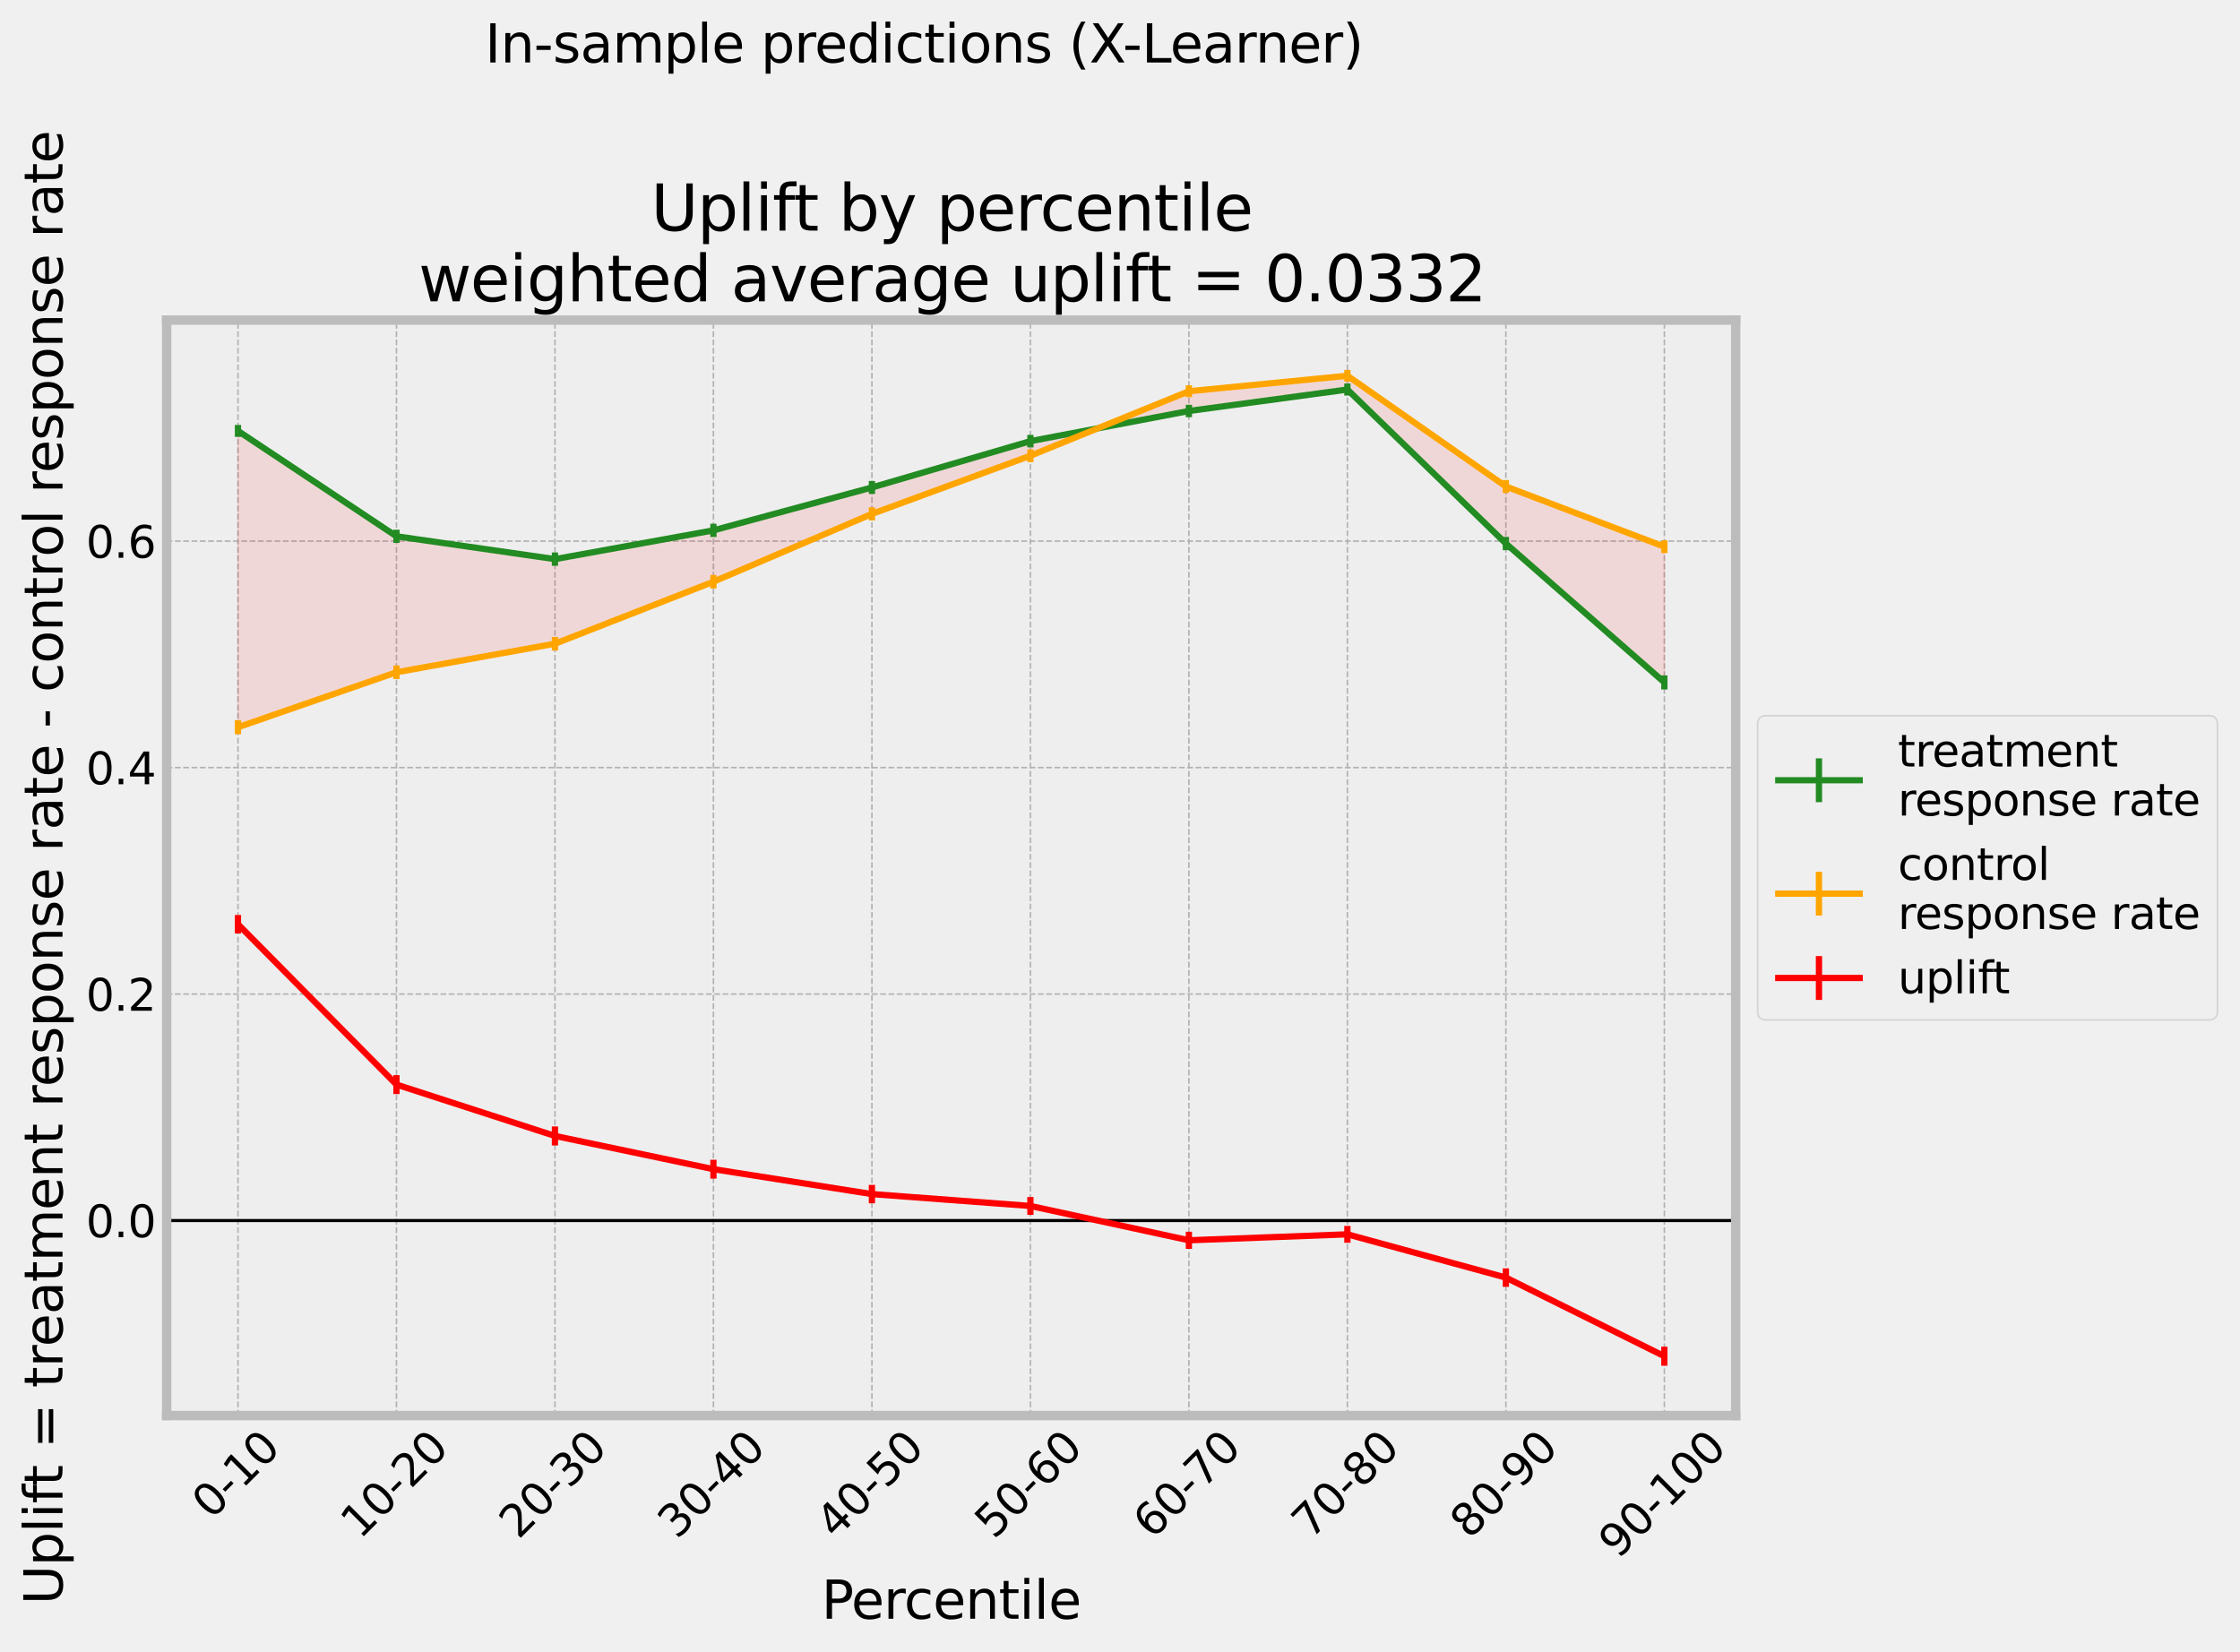 <?xml version="1.0" encoding="utf-8" standalone="no"?>
<!DOCTYPE svg PUBLIC "-//W3C//DTD SVG 1.1//EN"
  "http://www.w3.org/Graphics/SVG/1.1/DTD/svg11.dtd">
<svg xmlns:xlink="http://www.w3.org/1999/xlink" width="715.412pt" height="527.764pt" viewBox="0 0 715.412 527.764" xmlns="http://www.w3.org/2000/svg" version="1.1">
 <defs>
  <style type="text/css">*{stroke-linejoin: round; stroke-linecap: butt}</style>
 </defs>
 <g id="figure_1">
  <g id="patch_1">
   <path d="M 0 527.764 
L 715.412 527.764 
L 715.412 0 
L 0 0 
z
" style="fill: #f0f0f0"/>
  </g>
  <g id="axes_1">
   <g id="patch_2">
    <path d="M 53.224 452.16 
L 554.344 452.16 
L 554.344 102.24 
L 53.224 102.24 
z
" style="fill: #eeeeee"/>
   </g>
   <g id="matplotlib.axis_1">
    <g id="xtick_1">
     <g id="line2d_1">
      <path d="M 76.002 452.16 
L 76.002 102.24 
" clip-path="url(#pd7b19c8c4f)" style="fill: none; stroke-dasharray: 1.85,0.8; stroke-dashoffset: 0; stroke: #b2b2b2; stroke-width: 0.5"/>
     </g>
     <g id="line2d_2"/>
     <g id="text_1">
      <!-- 0-10 -->
      <g transform="translate(67.5 485.649)rotate(-45)scale(0.14 -0.14)">
       <defs>
        <path id="DejaVuSans-30" d="M 2034 4250 
Q 1547 4250 1301 3770 
Q 1056 3291 1056 2328 
Q 1056 1369 1301 889 
Q 1547 409 2034 409 
Q 2525 409 2770 889 
Q 3016 1369 3016 2328 
Q 3016 3291 2770 3770 
Q 2525 4250 2034 4250 
z
M 2034 4750 
Q 2819 4750 3233 4129 
Q 3647 3509 3647 2328 
Q 3647 1150 3233 529 
Q 2819 -91 2034 -91 
Q 1250 -91 836 529 
Q 422 1150 422 2328 
Q 422 3509 836 4129 
Q 1250 4750 2034 4750 
z
" transform="scale(0.016)"/>
        <path id="DejaVuSans-2d" d="M 313 2009 
L 1997 2009 
L 1997 1497 
L 313 1497 
L 313 2009 
z
" transform="scale(0.016)"/>
        <path id="DejaVuSans-31" d="M 794 531 
L 1825 531 
L 1825 4091 
L 703 3866 
L 703 4441 
L 1819 4666 
L 2450 4666 
L 2450 531 
L 3481 531 
L 3481 0 
L 794 0 
L 794 531 
z
" transform="scale(0.016)"/>
       </defs>
       <use xlink:href="#DejaVuSans-30"/>
       <use xlink:href="#DejaVuSans-2d" x="63.623"/>
       <use xlink:href="#DejaVuSans-31" x="99.707"/>
       <use xlink:href="#DejaVuSans-30" x="163.33"/>
      </g>
     </g>
    </g>
    <g id="xtick_2">
     <g id="line2d_3">
      <path d="M 126.62 452.16 
L 126.62 102.24 
" clip-path="url(#pd7b19c8c4f)" style="fill: none; stroke-dasharray: 1.85,0.8; stroke-dashoffset: 0; stroke: #b2b2b2; stroke-width: 0.5"/>
     </g>
     <g id="line2d_4"/>
     <g id="text_2">
      <!-- 10-20 -->
      <g transform="translate(114.969 491.948)rotate(-45)scale(0.14 -0.14)">
       <defs>
        <path id="DejaVuSans-32" d="M 1228 531 
L 3431 531 
L 3431 0 
L 469 0 
L 469 531 
Q 828 903 1448 1529 
Q 2069 2156 2228 2338 
Q 2531 2678 2651 2914 
Q 2772 3150 2772 3378 
Q 2772 3750 2511 3984 
Q 2250 4219 1831 4219 
Q 1534 4219 1204 4116 
Q 875 4013 500 3803 
L 500 4441 
Q 881 4594 1212 4672 
Q 1544 4750 1819 4750 
Q 2544 4750 2975 4387 
Q 3406 4025 3406 3419 
Q 3406 3131 3298 2873 
Q 3191 2616 2906 2266 
Q 2828 2175 2409 1742 
Q 1991 1309 1228 531 
z
" transform="scale(0.016)"/>
       </defs>
       <use xlink:href="#DejaVuSans-31"/>
       <use xlink:href="#DejaVuSans-30" x="63.623"/>
       <use xlink:href="#DejaVuSans-2d" x="127.246"/>
       <use xlink:href="#DejaVuSans-32" x="163.33"/>
       <use xlink:href="#DejaVuSans-30" x="226.953"/>
      </g>
     </g>
    </g>
    <g id="xtick_3">
     <g id="line2d_5">
      <path d="M 177.238 452.16 
L 177.238 102.24 
" clip-path="url(#pd7b19c8c4f)" style="fill: none; stroke-dasharray: 1.85,0.8; stroke-dashoffset: 0; stroke: #b2b2b2; stroke-width: 0.5"/>
     </g>
     <g id="line2d_6"/>
     <g id="text_3">
      <!-- 20-30 -->
      <g transform="translate(165.587 491.948)rotate(-45)scale(0.14 -0.14)">
       <defs>
        <path id="DejaVuSans-33" d="M 2597 2516 
Q 3050 2419 3304 2112 
Q 3559 1806 3559 1356 
Q 3559 666 3084 287 
Q 2609 -91 1734 -91 
Q 1441 -91 1130 -33 
Q 819 25 488 141 
L 488 750 
Q 750 597 1062 519 
Q 1375 441 1716 441 
Q 2309 441 2620 675 
Q 2931 909 2931 1356 
Q 2931 1769 2642 2001 
Q 2353 2234 1838 2234 
L 1294 2234 
L 1294 2753 
L 1863 2753 
Q 2328 2753 2575 2939 
Q 2822 3125 2822 3475 
Q 2822 3834 2567 4026 
Q 2313 4219 1838 4219 
Q 1578 4219 1281 4162 
Q 984 4106 628 3988 
L 628 4550 
Q 988 4650 1302 4700 
Q 1616 4750 1894 4750 
Q 2613 4750 3031 4423 
Q 3450 4097 3450 3541 
Q 3450 3153 3228 2886 
Q 3006 2619 2597 2516 
z
" transform="scale(0.016)"/>
       </defs>
       <use xlink:href="#DejaVuSans-32"/>
       <use xlink:href="#DejaVuSans-30" x="63.623"/>
       <use xlink:href="#DejaVuSans-2d" x="127.246"/>
       <use xlink:href="#DejaVuSans-33" x="163.33"/>
       <use xlink:href="#DejaVuSans-30" x="226.953"/>
      </g>
     </g>
    </g>
    <g id="xtick_4">
     <g id="line2d_7">
      <path d="M 227.856 452.16 
L 227.856 102.24 
" clip-path="url(#pd7b19c8c4f)" style="fill: none; stroke-dasharray: 1.85,0.8; stroke-dashoffset: 0; stroke: #b2b2b2; stroke-width: 0.5"/>
     </g>
     <g id="line2d_8"/>
     <g id="text_4">
      <!-- 30-40 -->
      <g transform="translate(216.205 491.948)rotate(-45)scale(0.14 -0.14)">
       <defs>
        <path id="DejaVuSans-34" d="M 2419 4116 
L 825 1625 
L 2419 1625 
L 2419 4116 
z
M 2253 4666 
L 3047 4666 
L 3047 1625 
L 3713 1625 
L 3713 1100 
L 3047 1100 
L 3047 0 
L 2419 0 
L 2419 1100 
L 313 1100 
L 313 1709 
L 2253 4666 
z
" transform="scale(0.016)"/>
       </defs>
       <use xlink:href="#DejaVuSans-33"/>
       <use xlink:href="#DejaVuSans-30" x="63.623"/>
       <use xlink:href="#DejaVuSans-2d" x="127.246"/>
       <use xlink:href="#DejaVuSans-34" x="163.33"/>
       <use xlink:href="#DejaVuSans-30" x="226.953"/>
      </g>
     </g>
    </g>
    <g id="xtick_5">
     <g id="line2d_9">
      <path d="M 278.475 452.16 
L 278.475 102.24 
" clip-path="url(#pd7b19c8c4f)" style="fill: none; stroke-dasharray: 1.85,0.8; stroke-dashoffset: 0; stroke: #b2b2b2; stroke-width: 0.5"/>
     </g>
     <g id="line2d_10"/>
     <g id="text_5">
      <!-- 40-50 -->
      <g transform="translate(266.823 491.948)rotate(-45)scale(0.14 -0.14)">
       <defs>
        <path id="DejaVuSans-35" d="M 691 4666 
L 3169 4666 
L 3169 4134 
L 1269 4134 
L 1269 2991 
Q 1406 3038 1543 3061 
Q 1681 3084 1819 3084 
Q 2600 3084 3056 2656 
Q 3513 2228 3513 1497 
Q 3513 744 3044 326 
Q 2575 -91 1722 -91 
Q 1428 -91 1123 -41 
Q 819 9 494 109 
L 494 744 
Q 775 591 1075 516 
Q 1375 441 1709 441 
Q 2250 441 2565 725 
Q 2881 1009 2881 1497 
Q 2881 1984 2565 2268 
Q 2250 2553 1709 2553 
Q 1456 2553 1204 2497 
Q 953 2441 691 2322 
L 691 4666 
z
" transform="scale(0.016)"/>
       </defs>
       <use xlink:href="#DejaVuSans-34"/>
       <use xlink:href="#DejaVuSans-30" x="63.623"/>
       <use xlink:href="#DejaVuSans-2d" x="127.246"/>
       <use xlink:href="#DejaVuSans-35" x="163.33"/>
       <use xlink:href="#DejaVuSans-30" x="226.953"/>
      </g>
     </g>
    </g>
    <g id="xtick_6">
     <g id="line2d_11">
      <path d="M 329.093 452.16 
L 329.093 102.24 
" clip-path="url(#pd7b19c8c4f)" style="fill: none; stroke-dasharray: 1.85,0.8; stroke-dashoffset: 0; stroke: #b2b2b2; stroke-width: 0.5"/>
     </g>
     <g id="line2d_12"/>
     <g id="text_6">
      <!-- 50-60 -->
      <g transform="translate(317.441 491.948)rotate(-45)scale(0.14 -0.14)">
       <defs>
        <path id="DejaVuSans-36" d="M 2113 2584 
Q 1688 2584 1439 2293 
Q 1191 2003 1191 1497 
Q 1191 994 1439 701 
Q 1688 409 2113 409 
Q 2538 409 2786 701 
Q 3034 994 3034 1497 
Q 3034 2003 2786 2293 
Q 2538 2584 2113 2584 
z
M 3366 4563 
L 3366 3988 
Q 3128 4100 2886 4159 
Q 2644 4219 2406 4219 
Q 1781 4219 1451 3797 
Q 1122 3375 1075 2522 
Q 1259 2794 1537 2939 
Q 1816 3084 2150 3084 
Q 2853 3084 3261 2657 
Q 3669 2231 3669 1497 
Q 3669 778 3244 343 
Q 2819 -91 2113 -91 
Q 1303 -91 875 529 
Q 447 1150 447 2328 
Q 447 3434 972 4092 
Q 1497 4750 2381 4750 
Q 2619 4750 2861 4703 
Q 3103 4656 3366 4563 
z
" transform="scale(0.016)"/>
       </defs>
       <use xlink:href="#DejaVuSans-35"/>
       <use xlink:href="#DejaVuSans-30" x="63.623"/>
       <use xlink:href="#DejaVuSans-2d" x="127.246"/>
       <use xlink:href="#DejaVuSans-36" x="163.33"/>
       <use xlink:href="#DejaVuSans-30" x="226.953"/>
      </g>
     </g>
    </g>
    <g id="xtick_7">
     <g id="line2d_13">
      <path d="M 379.711 452.16 
L 379.711 102.24 
" clip-path="url(#pd7b19c8c4f)" style="fill: none; stroke-dasharray: 1.85,0.8; stroke-dashoffset: 0; stroke: #b2b2b2; stroke-width: 0.5"/>
     </g>
     <g id="line2d_14"/>
     <g id="text_7">
      <!-- 60-70 -->
      <g transform="translate(368.06 491.948)rotate(-45)scale(0.14 -0.14)">
       <defs>
        <path id="DejaVuSans-37" d="M 525 4666 
L 3525 4666 
L 3525 4397 
L 1831 0 
L 1172 0 
L 2766 4134 
L 525 4134 
L 525 4666 
z
" transform="scale(0.016)"/>
       </defs>
       <use xlink:href="#DejaVuSans-36"/>
       <use xlink:href="#DejaVuSans-30" x="63.623"/>
       <use xlink:href="#DejaVuSans-2d" x="127.246"/>
       <use xlink:href="#DejaVuSans-37" x="163.33"/>
       <use xlink:href="#DejaVuSans-30" x="226.953"/>
      </g>
     </g>
    </g>
    <g id="xtick_8">
     <g id="line2d_15">
      <path d="M 430.329 452.16 
L 430.329 102.24 
" clip-path="url(#pd7b19c8c4f)" style="fill: none; stroke-dasharray: 1.85,0.8; stroke-dashoffset: 0; stroke: #b2b2b2; stroke-width: 0.5"/>
     </g>
     <g id="line2d_16"/>
     <g id="text_8">
      <!-- 70-80 -->
      <g transform="translate(418.678 491.948)rotate(-45)scale(0.14 -0.14)">
       <defs>
        <path id="DejaVuSans-38" d="M 2034 2216 
Q 1584 2216 1326 1975 
Q 1069 1734 1069 1313 
Q 1069 891 1326 650 
Q 1584 409 2034 409 
Q 2484 409 2743 651 
Q 3003 894 3003 1313 
Q 3003 1734 2745 1975 
Q 2488 2216 2034 2216 
z
M 1403 2484 
Q 997 2584 770 2862 
Q 544 3141 544 3541 
Q 544 4100 942 4425 
Q 1341 4750 2034 4750 
Q 2731 4750 3128 4425 
Q 3525 4100 3525 3541 
Q 3525 3141 3298 2862 
Q 3072 2584 2669 2484 
Q 3125 2378 3379 2068 
Q 3634 1759 3634 1313 
Q 3634 634 3220 271 
Q 2806 -91 2034 -91 
Q 1263 -91 848 271 
Q 434 634 434 1313 
Q 434 1759 690 2068 
Q 947 2378 1403 2484 
z
M 1172 3481 
Q 1172 3119 1398 2916 
Q 1625 2713 2034 2713 
Q 2441 2713 2670 2916 
Q 2900 3119 2900 3481 
Q 2900 3844 2670 4047 
Q 2441 4250 2034 4250 
Q 1625 4250 1398 4047 
Q 1172 3844 1172 3481 
z
" transform="scale(0.016)"/>
       </defs>
       <use xlink:href="#DejaVuSans-37"/>
       <use xlink:href="#DejaVuSans-30" x="63.623"/>
       <use xlink:href="#DejaVuSans-2d" x="127.246"/>
       <use xlink:href="#DejaVuSans-38" x="163.33"/>
       <use xlink:href="#DejaVuSans-30" x="226.953"/>
      </g>
     </g>
    </g>
    <g id="xtick_9">
     <g id="line2d_17">
      <path d="M 480.947 452.16 
L 480.947 102.24 
" clip-path="url(#pd7b19c8c4f)" style="fill: none; stroke-dasharray: 1.85,0.8; stroke-dashoffset: 0; stroke: #b2b2b2; stroke-width: 0.5"/>
     </g>
     <g id="line2d_18"/>
     <g id="text_9">
      <!-- 80-90 -->
      <g transform="translate(469.296 491.948)rotate(-45)scale(0.14 -0.14)">
       <defs>
        <path id="DejaVuSans-39" d="M 703 97 
L 703 672 
Q 941 559 1184 500 
Q 1428 441 1663 441 
Q 2288 441 2617 861 
Q 2947 1281 2994 2138 
Q 2813 1869 2534 1725 
Q 2256 1581 1919 1581 
Q 1219 1581 811 2004 
Q 403 2428 403 3163 
Q 403 3881 828 4315 
Q 1253 4750 1959 4750 
Q 2769 4750 3195 4129 
Q 3622 3509 3622 2328 
Q 3622 1225 3098 567 
Q 2575 -91 1691 -91 
Q 1453 -91 1209 -44 
Q 966 3 703 97 
z
M 1959 2075 
Q 2384 2075 2632 2365 
Q 2881 2656 2881 3163 
Q 2881 3666 2632 3958 
Q 2384 4250 1959 4250 
Q 1534 4250 1286 3958 
Q 1038 3666 1038 3163 
Q 1038 2656 1286 2365 
Q 1534 2075 1959 2075 
z
" transform="scale(0.016)"/>
       </defs>
       <use xlink:href="#DejaVuSans-38"/>
       <use xlink:href="#DejaVuSans-30" x="63.623"/>
       <use xlink:href="#DejaVuSans-2d" x="127.246"/>
       <use xlink:href="#DejaVuSans-39" x="163.33"/>
       <use xlink:href="#DejaVuSans-30" x="226.953"/>
      </g>
     </g>
    </g>
    <g id="xtick_10">
     <g id="line2d_19">
      <path d="M 531.565 452.16 
L 531.565 102.24 
" clip-path="url(#pd7b19c8c4f)" style="fill: none; stroke-dasharray: 1.85,0.8; stroke-dashoffset: 0; stroke: #b2b2b2; stroke-width: 0.5"/>
     </g>
     <g id="line2d_20"/>
     <g id="text_10">
      <!-- 90-100 -->
      <g transform="translate(516.765 498.246)rotate(-45)scale(0.14 -0.14)">
       <use xlink:href="#DejaVuSans-39"/>
       <use xlink:href="#DejaVuSans-30" x="63.623"/>
       <use xlink:href="#DejaVuSans-2d" x="127.246"/>
       <use xlink:href="#DejaVuSans-31" x="163.33"/>
       <use xlink:href="#DejaVuSans-30" x="226.953"/>
       <use xlink:href="#DejaVuSans-30" x="290.576"/>
      </g>
     </g>
    </g>
    <g id="text_11">
     <!-- Percentile -->
     <g transform="translate(262.351 517.071)scale(0.168 -0.168)">
      <defs>
       <path id="DejaVuSans-50" d="M 1259 4147 
L 1259 2394 
L 2053 2394 
Q 2494 2394 2734 2622 
Q 2975 2850 2975 3272 
Q 2975 3691 2734 3919 
Q 2494 4147 2053 4147 
L 1259 4147 
z
M 628 4666 
L 2053 4666 
Q 2838 4666 3239 4311 
Q 3641 3956 3641 3272 
Q 3641 2581 3239 2228 
Q 2838 1875 2053 1875 
L 1259 1875 
L 1259 0 
L 628 0 
L 628 4666 
z
" transform="scale(0.016)"/>
       <path id="DejaVuSans-65" d="M 3597 1894 
L 3597 1613 
L 953 1613 
Q 991 1019 1311 708 
Q 1631 397 2203 397 
Q 2534 397 2845 478 
Q 3156 559 3463 722 
L 3463 178 
Q 3153 47 2828 -22 
Q 2503 -91 2169 -91 
Q 1331 -91 842 396 
Q 353 884 353 1716 
Q 353 2575 817 3079 
Q 1281 3584 2069 3584 
Q 2775 3584 3186 3129 
Q 3597 2675 3597 1894 
z
M 3022 2063 
Q 3016 2534 2758 2815 
Q 2500 3097 2075 3097 
Q 1594 3097 1305 2825 
Q 1016 2553 972 2059 
L 3022 2063 
z
" transform="scale(0.016)"/>
       <path id="DejaVuSans-72" d="M 2631 2963 
Q 2534 3019 2420 3045 
Q 2306 3072 2169 3072 
Q 1681 3072 1420 2755 
Q 1159 2438 1159 1844 
L 1159 0 
L 581 0 
L 581 3500 
L 1159 3500 
L 1159 2956 
Q 1341 3275 1631 3429 
Q 1922 3584 2338 3584 
Q 2397 3584 2469 3576 
Q 2541 3569 2628 3553 
L 2631 2963 
z
" transform="scale(0.016)"/>
       <path id="DejaVuSans-63" d="M 3122 3366 
L 3122 2828 
Q 2878 2963 2633 3030 
Q 2388 3097 2138 3097 
Q 1578 3097 1268 2742 
Q 959 2388 959 1747 
Q 959 1106 1268 751 
Q 1578 397 2138 397 
Q 2388 397 2633 464 
Q 2878 531 3122 666 
L 3122 134 
Q 2881 22 2623 -34 
Q 2366 -91 2075 -91 
Q 1284 -91 818 406 
Q 353 903 353 1747 
Q 353 2603 823 3093 
Q 1294 3584 2113 3584 
Q 2378 3584 2631 3529 
Q 2884 3475 3122 3366 
z
" transform="scale(0.016)"/>
       <path id="DejaVuSans-6e" d="M 3513 2113 
L 3513 0 
L 2938 0 
L 2938 2094 
Q 2938 2591 2744 2837 
Q 2550 3084 2163 3084 
Q 1697 3084 1428 2787 
Q 1159 2491 1159 1978 
L 1159 0 
L 581 0 
L 581 3500 
L 1159 3500 
L 1159 2956 
Q 1366 3272 1645 3428 
Q 1925 3584 2291 3584 
Q 2894 3584 3203 3211 
Q 3513 2838 3513 2113 
z
" transform="scale(0.016)"/>
       <path id="DejaVuSans-74" d="M 1172 4494 
L 1172 3500 
L 2356 3500 
L 2356 3053 
L 1172 3053 
L 1172 1153 
Q 1172 725 1289 603 
Q 1406 481 1766 481 
L 2356 481 
L 2356 0 
L 1766 0 
Q 1100 0 847 248 
Q 594 497 594 1153 
L 594 3053 
L 172 3053 
L 172 3500 
L 594 3500 
L 594 4494 
L 1172 4494 
z
" transform="scale(0.016)"/>
       <path id="DejaVuSans-69" d="M 603 3500 
L 1178 3500 
L 1178 0 
L 603 0 
L 603 3500 
z
M 603 4863 
L 1178 4863 
L 1178 4134 
L 603 4134 
L 603 4863 
z
" transform="scale(0.016)"/>
       <path id="DejaVuSans-6c" d="M 603 4863 
L 1178 4863 
L 1178 0 
L 603 0 
L 603 4863 
z
" transform="scale(0.016)"/>
      </defs>
      <use xlink:href="#DejaVuSans-50"/>
      <use xlink:href="#DejaVuSans-65" x="56.678"/>
      <use xlink:href="#DejaVuSans-72" x="118.201"/>
      <use xlink:href="#DejaVuSans-63" x="157.064"/>
      <use xlink:href="#DejaVuSans-65" x="212.045"/>
      <use xlink:href="#DejaVuSans-6e" x="273.568"/>
      <use xlink:href="#DejaVuSans-74" x="336.947"/>
      <use xlink:href="#DejaVuSans-69" x="376.156"/>
      <use xlink:href="#DejaVuSans-6c" x="403.939"/>
      <use xlink:href="#DejaVuSans-65" x="431.723"/>
     </g>
    </g>
   </g>
   <g id="matplotlib.axis_2">
    <g id="ytick_1">
     <g id="line2d_21">
      <path d="M 53.224 389.867 
L 554.344 389.867 
" clip-path="url(#pd7b19c8c4f)" style="fill: none; stroke-dasharray: 1.85,0.8; stroke-dashoffset: 0; stroke: #b2b2b2; stroke-width: 0.5"/>
     </g>
     <g id="line2d_22"/>
     <g id="text_12">
      <!-- 0.0 -->
      <g transform="translate(27.459 395.186)scale(0.14 -0.14)">
       <defs>
        <path id="DejaVuSans-2e" d="M 684 794 
L 1344 794 
L 1344 0 
L 684 0 
L 684 794 
z
" transform="scale(0.016)"/>
       </defs>
       <use xlink:href="#DejaVuSans-30"/>
       <use xlink:href="#DejaVuSans-2e" x="63.623"/>
       <use xlink:href="#DejaVuSans-30" x="95.41"/>
      </g>
     </g>
    </g>
    <g id="ytick_2">
     <g id="line2d_23">
      <path d="M 53.224 317.528 
L 554.344 317.528 
" clip-path="url(#pd7b19c8c4f)" style="fill: none; stroke-dasharray: 1.85,0.8; stroke-dashoffset: 0; stroke: #b2b2b2; stroke-width: 0.5"/>
     </g>
     <g id="line2d_24"/>
     <g id="text_13">
      <!-- 0.2 -->
      <g transform="translate(27.459 322.847)scale(0.14 -0.14)">
       <use xlink:href="#DejaVuSans-30"/>
       <use xlink:href="#DejaVuSans-2e" x="63.623"/>
       <use xlink:href="#DejaVuSans-32" x="95.41"/>
      </g>
     </g>
    </g>
    <g id="ytick_3">
     <g id="line2d_25">
      <path d="M 53.224 245.189 
L 554.344 245.189 
" clip-path="url(#pd7b19c8c4f)" style="fill: none; stroke-dasharray: 1.85,0.8; stroke-dashoffset: 0; stroke: #b2b2b2; stroke-width: 0.5"/>
     </g>
     <g id="line2d_26"/>
     <g id="text_14">
      <!-- 0.4 -->
      <g transform="translate(27.459 250.508)scale(0.14 -0.14)">
       <use xlink:href="#DejaVuSans-30"/>
       <use xlink:href="#DejaVuSans-2e" x="63.623"/>
       <use xlink:href="#DejaVuSans-34" x="95.41"/>
      </g>
     </g>
    </g>
    <g id="ytick_4">
     <g id="line2d_27">
      <path d="M 53.224 172.85 
L 554.344 172.85 
" clip-path="url(#pd7b19c8c4f)" style="fill: none; stroke-dasharray: 1.85,0.8; stroke-dashoffset: 0; stroke: #b2b2b2; stroke-width: 0.5"/>
     </g>
     <g id="line2d_28"/>
     <g id="text_15">
      <!-- 0.6 -->
      <g transform="translate(27.459 178.169)scale(0.14 -0.14)">
       <use xlink:href="#DejaVuSans-30"/>
       <use xlink:href="#DejaVuSans-2e" x="63.623"/>
       <use xlink:href="#DejaVuSans-36" x="95.41"/>
      </g>
     </g>
    </g>
    <g id="text_16">
     <!-- Uplift = treatment response rate - control response rate -->
     <g transform="translate(19.965 512.547)rotate(-90)scale(0.168 -0.168)">
      <defs>
       <path id="DejaVuSans-55" d="M 556 4666 
L 1191 4666 
L 1191 1831 
Q 1191 1081 1462 751 
Q 1734 422 2344 422 
Q 2950 422 3222 751 
Q 3494 1081 3494 1831 
L 3494 4666 
L 4128 4666 
L 4128 1753 
Q 4128 841 3676 375 
Q 3225 -91 2344 -91 
Q 1459 -91 1007 375 
Q 556 841 556 1753 
L 556 4666 
z
" transform="scale(0.016)"/>
       <path id="DejaVuSans-70" d="M 1159 525 
L 1159 -1331 
L 581 -1331 
L 581 3500 
L 1159 3500 
L 1159 2969 
Q 1341 3281 1617 3432 
Q 1894 3584 2278 3584 
Q 2916 3584 3314 3078 
Q 3713 2572 3713 1747 
Q 3713 922 3314 415 
Q 2916 -91 2278 -91 
Q 1894 -91 1617 61 
Q 1341 213 1159 525 
z
M 3116 1747 
Q 3116 2381 2855 2742 
Q 2594 3103 2138 3103 
Q 1681 3103 1420 2742 
Q 1159 2381 1159 1747 
Q 1159 1113 1420 752 
Q 1681 391 2138 391 
Q 2594 391 2855 752 
Q 3116 1113 3116 1747 
z
" transform="scale(0.016)"/>
       <path id="DejaVuSans-66" d="M 2375 4863 
L 2375 4384 
L 1825 4384 
Q 1516 4384 1395 4259 
Q 1275 4134 1275 3809 
L 1275 3500 
L 2222 3500 
L 2222 3053 
L 1275 3053 
L 1275 0 
L 697 0 
L 697 3053 
L 147 3053 
L 147 3500 
L 697 3500 
L 697 3744 
Q 697 4328 969 4595 
Q 1241 4863 1831 4863 
L 2375 4863 
z
" transform="scale(0.016)"/>
       <path id="DejaVuSans-20" transform="scale(0.016)"/>
       <path id="DejaVuSans-3d" d="M 678 2906 
L 4684 2906 
L 4684 2381 
L 678 2381 
L 678 2906 
z
M 678 1631 
L 4684 1631 
L 4684 1100 
L 678 1100 
L 678 1631 
z
" transform="scale(0.016)"/>
       <path id="DejaVuSans-61" d="M 2194 1759 
Q 1497 1759 1228 1600 
Q 959 1441 959 1056 
Q 959 750 1161 570 
Q 1363 391 1709 391 
Q 2188 391 2477 730 
Q 2766 1069 2766 1631 
L 2766 1759 
L 2194 1759 
z
M 3341 1997 
L 3341 0 
L 2766 0 
L 2766 531 
Q 2569 213 2275 61 
Q 1981 -91 1556 -91 
Q 1019 -91 701 211 
Q 384 513 384 1019 
Q 384 1609 779 1909 
Q 1175 2209 1959 2209 
L 2766 2209 
L 2766 2266 
Q 2766 2663 2505 2880 
Q 2244 3097 1772 3097 
Q 1472 3097 1187 3025 
Q 903 2953 641 2809 
L 641 3341 
Q 956 3463 1253 3523 
Q 1550 3584 1831 3584 
Q 2591 3584 2966 3190 
Q 3341 2797 3341 1997 
z
" transform="scale(0.016)"/>
       <path id="DejaVuSans-6d" d="M 3328 2828 
Q 3544 3216 3844 3400 
Q 4144 3584 4550 3584 
Q 5097 3584 5394 3201 
Q 5691 2819 5691 2113 
L 5691 0 
L 5113 0 
L 5113 2094 
Q 5113 2597 4934 2840 
Q 4756 3084 4391 3084 
Q 3944 3084 3684 2787 
Q 3425 2491 3425 1978 
L 3425 0 
L 2847 0 
L 2847 2094 
Q 2847 2600 2669 2842 
Q 2491 3084 2119 3084 
Q 1678 3084 1418 2786 
Q 1159 2488 1159 1978 
L 1159 0 
L 581 0 
L 581 3500 
L 1159 3500 
L 1159 2956 
Q 1356 3278 1631 3431 
Q 1906 3584 2284 3584 
Q 2666 3584 2933 3390 
Q 3200 3197 3328 2828 
z
" transform="scale(0.016)"/>
       <path id="DejaVuSans-73" d="M 2834 3397 
L 2834 2853 
Q 2591 2978 2328 3040 
Q 2066 3103 1784 3103 
Q 1356 3103 1142 2972 
Q 928 2841 928 2578 
Q 928 2378 1081 2264 
Q 1234 2150 1697 2047 
L 1894 2003 
Q 2506 1872 2764 1633 
Q 3022 1394 3022 966 
Q 3022 478 2636 193 
Q 2250 -91 1575 -91 
Q 1294 -91 989 -36 
Q 684 19 347 128 
L 347 722 
Q 666 556 975 473 
Q 1284 391 1588 391 
Q 1994 391 2212 530 
Q 2431 669 2431 922 
Q 2431 1156 2273 1281 
Q 2116 1406 1581 1522 
L 1381 1569 
Q 847 1681 609 1914 
Q 372 2147 372 2553 
Q 372 3047 722 3315 
Q 1072 3584 1716 3584 
Q 2034 3584 2315 3537 
Q 2597 3491 2834 3397 
z
" transform="scale(0.016)"/>
       <path id="DejaVuSans-6f" d="M 1959 3097 
Q 1497 3097 1228 2736 
Q 959 2375 959 1747 
Q 959 1119 1226 758 
Q 1494 397 1959 397 
Q 2419 397 2687 759 
Q 2956 1122 2956 1747 
Q 2956 2369 2687 2733 
Q 2419 3097 1959 3097 
z
M 1959 3584 
Q 2709 3584 3137 3096 
Q 3566 2609 3566 1747 
Q 3566 888 3137 398 
Q 2709 -91 1959 -91 
Q 1206 -91 779 398 
Q 353 888 353 1747 
Q 353 2609 779 3096 
Q 1206 3584 1959 3584 
z
" transform="scale(0.016)"/>
      </defs>
      <use xlink:href="#DejaVuSans-55"/>
      <use xlink:href="#DejaVuSans-70" x="73.193"/>
      <use xlink:href="#DejaVuSans-6c" x="136.67"/>
      <use xlink:href="#DejaVuSans-69" x="164.453"/>
      <use xlink:href="#DejaVuSans-66" x="192.236"/>
      <use xlink:href="#DejaVuSans-74" x="225.691"/>
      <use xlink:href="#DejaVuSans-20" x="264.9"/>
      <use xlink:href="#DejaVuSans-3d" x="296.688"/>
      <use xlink:href="#DejaVuSans-20" x="380.477"/>
      <use xlink:href="#DejaVuSans-74" x="412.264"/>
      <use xlink:href="#DejaVuSans-72" x="451.473"/>
      <use xlink:href="#DejaVuSans-65" x="490.336"/>
      <use xlink:href="#DejaVuSans-61" x="551.859"/>
      <use xlink:href="#DejaVuSans-74" x="613.139"/>
      <use xlink:href="#DejaVuSans-6d" x="652.348"/>
      <use xlink:href="#DejaVuSans-65" x="749.76"/>
      <use xlink:href="#DejaVuSans-6e" x="811.283"/>
      <use xlink:href="#DejaVuSans-74" x="874.662"/>
      <use xlink:href="#DejaVuSans-20" x="913.871"/>
      <use xlink:href="#DejaVuSans-72" x="945.658"/>
      <use xlink:href="#DejaVuSans-65" x="984.521"/>
      <use xlink:href="#DejaVuSans-73" x="1046.045"/>
      <use xlink:href="#DejaVuSans-70" x="1098.145"/>
      <use xlink:href="#DejaVuSans-6f" x="1161.621"/>
      <use xlink:href="#DejaVuSans-6e" x="1222.803"/>
      <use xlink:href="#DejaVuSans-73" x="1286.182"/>
      <use xlink:href="#DejaVuSans-65" x="1338.281"/>
      <use xlink:href="#DejaVuSans-20" x="1399.805"/>
      <use xlink:href="#DejaVuSans-72" x="1431.592"/>
      <use xlink:href="#DejaVuSans-61" x="1472.705"/>
      <use xlink:href="#DejaVuSans-74" x="1533.984"/>
      <use xlink:href="#DejaVuSans-65" x="1573.193"/>
      <use xlink:href="#DejaVuSans-20" x="1634.717"/>
      <use xlink:href="#DejaVuSans-2d" x="1666.504"/>
      <use xlink:href="#DejaVuSans-20" x="1702.588"/>
      <use xlink:href="#DejaVuSans-63" x="1734.375"/>
      <use xlink:href="#DejaVuSans-6f" x="1789.355"/>
      <use xlink:href="#DejaVuSans-6e" x="1850.537"/>
      <use xlink:href="#DejaVuSans-74" x="1913.916"/>
      <use xlink:href="#DejaVuSans-72" x="1953.125"/>
      <use xlink:href="#DejaVuSans-6f" x="1991.988"/>
      <use xlink:href="#DejaVuSans-6c" x="2053.17"/>
      <use xlink:href="#DejaVuSans-20" x="2080.953"/>
      <use xlink:href="#DejaVuSans-72" x="2112.74"/>
      <use xlink:href="#DejaVuSans-65" x="2151.604"/>
      <use xlink:href="#DejaVuSans-73" x="2213.127"/>
      <use xlink:href="#DejaVuSans-70" x="2265.227"/>
      <use xlink:href="#DejaVuSans-6f" x="2328.703"/>
      <use xlink:href="#DejaVuSans-6e" x="2389.885"/>
      <use xlink:href="#DejaVuSans-73" x="2453.264"/>
      <use xlink:href="#DejaVuSans-65" x="2505.363"/>
      <use xlink:href="#DejaVuSans-20" x="2566.887"/>
      <use xlink:href="#DejaVuSans-72" x="2598.674"/>
      <use xlink:href="#DejaVuSans-61" x="2639.787"/>
      <use xlink:href="#DejaVuSans-74" x="2701.066"/>
      <use xlink:href="#DejaVuSans-65" x="2740.275"/>
     </g>
    </g>
   </g>
   <g id="PolyCollection_1">
    <defs>
     <path id="m77f753f75a" d="M 76.002 -295.471 
L 76.002 -390.12 
L 126.62 -356.456 
L 177.238 -349.169 
L 227.856 -358.356 
L 278.475 -372.06 
L 329.093 -386.854 
L 379.711 -396.487 
L 430.329 -403.336 
L 480.947 -354.146 
L 531.565 -309.788 
L 531.565 -353.132 
L 531.565 -353.132 
L 480.947 -372.368 
L 430.329 -407.742 
L 379.711 -402.794 
L 329.093 -382.199 
L 278.475 -363.613 
L 227.856 -341.949 
L 177.238 -322.145 
L 126.62 -313.028 
L 76.002 -295.471 
z
" style="stroke: #ff0000; stroke-opacity: 0.1; stroke-width: 0.5"/>
    </defs>
    <g clip-path="url(#pd7b19c8c4f)">
     <use xlink:href="#m77f753f75a" x="0" y="527.764" style="fill: #ff0000; fill-opacity: 0.1; stroke: #ff0000; stroke-opacity: 0.1; stroke-width: 0.5"/>
    </g>
   </g>
   <g id="LineCollection_1">
    <path d="M 76.002 139.548 
L 76.002 135.741 
" clip-path="url(#pd7b19c8c4f)" style="fill: none; stroke: #228b22; stroke-width: 2"/>
    <path d="M 126.62 173.424 
L 126.62 169.193 
" clip-path="url(#pd7b19c8c4f)" style="fill: none; stroke: #228b22; stroke-width: 2"/>
    <path d="M 177.238 180.721 
L 177.238 176.471 
" clip-path="url(#pd7b19c8c4f)" style="fill: none; stroke: #228b22; stroke-width: 2"/>
    <path d="M 227.856 171.518 
L 227.856 167.299 
" clip-path="url(#pd7b19c8c4f)" style="fill: none; stroke: #228b22; stroke-width: 2"/>
    <path d="M 278.475 157.773 
L 278.475 153.635 
" clip-path="url(#pd7b19c8c4f)" style="fill: none; stroke: #228b22; stroke-width: 2"/>
    <path d="M 329.093 142.914 
L 329.093 138.908 
" clip-path="url(#pd7b19c8c4f)" style="fill: none; stroke: #228b22; stroke-width: 2"/>
    <path d="M 379.711 133.259 
L 379.711 129.296 
" clip-path="url(#pd7b19c8c4f)" style="fill: none; stroke: #228b22; stroke-width: 2"/>
    <path d="M 430.329 126.351 
L 430.329 122.506 
" clip-path="url(#pd7b19c8c4f)" style="fill: none; stroke: #228b22; stroke-width: 2"/>
    <path d="M 480.947 175.744 
L 480.947 171.494 
" clip-path="url(#pd7b19c8c4f)" style="fill: none; stroke: #228b22; stroke-width: 2"/>
    <path d="M 531.565 220.227 
L 531.565 215.726 
" clip-path="url(#pd7b19c8c4f)" style="fill: none; stroke: #228b22; stroke-width: 2"/>
   </g>
   <g id="LineCollection_2">
    <path d="M 76.002 234.547 
L 76.002 230.039 
" clip-path="url(#pd7b19c8c4f)" style="fill: none; stroke: #ffa500; stroke-width: 2"/>
    <path d="M 126.62 216.903 
L 126.62 212.569 
" clip-path="url(#pd7b19c8c4f)" style="fill: none; stroke: #ffa500; stroke-width: 2"/>
    <path d="M 177.238 207.794 
L 177.238 203.445 
" clip-path="url(#pd7b19c8c4f)" style="fill: none; stroke: #ffa500; stroke-width: 2"/>
    <path d="M 227.856 187.966 
L 227.856 183.664 
" clip-path="url(#pd7b19c8c4f)" style="fill: none; stroke: #ffa500; stroke-width: 2"/>
    <path d="M 278.475 166.249 
L 278.475 162.054 
" clip-path="url(#pd7b19c8c4f)" style="fill: none; stroke: #ffa500; stroke-width: 2"/>
    <path d="M 329.093 147.596 
L 329.093 143.535 
" clip-path="url(#pd7b19c8c4f)" style="fill: none; stroke: #ffa500; stroke-width: 2"/>
    <path d="M 379.711 126.863 
L 379.711 123.079 
" clip-path="url(#pd7b19c8c4f)" style="fill: none; stroke: #ffa500; stroke-width: 2"/>
    <path d="M 430.329 121.899 
L 430.329 118.145 
" clip-path="url(#pd7b19c8c4f)" style="fill: none; stroke: #ffa500; stroke-width: 2"/>
    <path d="M 480.947 157.463 
L 480.947 153.331 
" clip-path="url(#pd7b19c8c4f)" style="fill: none; stroke: #ffa500; stroke-width: 2"/>
    <path d="M 531.565 176.681 
L 531.565 172.583 
" clip-path="url(#pd7b19c8c4f)" style="fill: none; stroke: #ffa500; stroke-width: 2"/>
   </g>
   <g id="LineCollection_3">
    <path d="M 76.002 298.168 
L 76.002 292.268 
" clip-path="url(#pd7b19c8c4f)" style="fill: none; stroke: #ff0000; stroke-width: 2"/>
    <path d="M 126.62 349.467 
L 126.62 343.411 
" clip-path="url(#pd7b19c8c4f)" style="fill: none; stroke: #ff0000; stroke-width: 2"/>
    <path d="M 177.238 365.884 
L 177.238 359.803 
" clip-path="url(#pd7b19c8c4f)" style="fill: none; stroke: #ff0000; stroke-width: 2"/>
    <path d="M 227.856 376.472 
L 227.856 370.447 
" clip-path="url(#pd7b19c8c4f)" style="fill: none; stroke: #ff0000; stroke-width: 2"/>
    <path d="M 278.475 384.366 
L 278.475 378.473 
" clip-path="url(#pd7b19c8c4f)" style="fill: none; stroke: #ff0000; stroke-width: 2"/>
    <path d="M 329.093 388.064 
L 329.093 382.36 
" clip-path="url(#pd7b19c8c4f)" style="fill: none; stroke: #ff0000; stroke-width: 2"/>
    <path d="M 379.711 398.914 
L 379.711 393.434 
" clip-path="url(#pd7b19c8c4f)" style="fill: none; stroke: #ff0000; stroke-width: 2"/>
    <path d="M 430.329 396.96 
L 430.329 391.587 
" clip-path="url(#pd7b19c8c4f)" style="fill: none; stroke: #ff0000; stroke-width: 2"/>
    <path d="M 480.947 411.053 
L 480.947 405.125 
" clip-path="url(#pd7b19c8c4f)" style="fill: none; stroke: #ff0000; stroke-width: 2"/>
    <path d="M 531.565 436.255 
L 531.565 430.168 
" clip-path="url(#pd7b19c8c4f)" style="fill: none; stroke: #ff0000; stroke-width: 2"/>
   </g>
   <g id="line2d_29">
    <path d="M 53.224 389.867 
L 554.344 389.867 
" clip-path="url(#pd7b19c8c4f)" style="fill: none; stroke: #000000"/>
   </g>
   <g id="line2d_30">
    <path d="M 76.002 137.644 
L 126.62 171.309 
L 177.238 178.596 
L 227.856 169.408 
L 278.475 155.704 
L 329.093 140.911 
L 379.711 131.278 
L 430.329 124.429 
L 480.947 173.619 
L 531.565 217.976 
" clip-path="url(#pd7b19c8c4f)" style="fill: none; stroke: #228b22; stroke-width: 2"/>
   </g>
   <g id="line2d_31">
    <path d="M 76.002 232.293 
L 126.62 214.736 
L 177.238 205.619 
L 227.856 185.815 
L 278.475 164.151 
L 329.093 145.566 
L 379.711 124.971 
L 430.329 120.022 
L 480.947 155.397 
L 531.565 174.632 
" clip-path="url(#pd7b19c8c4f)" style="fill: none; stroke: #ffa500; stroke-width: 2"/>
   </g>
   <g id="line2d_32">
    <path d="M 76.002 295.218 
L 126.62 346.439 
L 177.238 362.843 
L 227.856 373.46 
L 278.475 381.42 
L 329.093 385.212 
L 379.711 396.174 
L 430.329 394.273 
L 480.947 408.089 
L 531.565 433.211 
" clip-path="url(#pd7b19c8c4f)" style="fill: none; stroke: #ff0000; stroke-width: 2"/>
   </g>
   <g id="patch_3">
    <path d="M 53.224 452.16 
L 53.224 102.24 
" style="fill: none; stroke: #bcbcbc; stroke-width: 3; stroke-linejoin: miter; stroke-linecap: square"/>
   </g>
   <g id="patch_4">
    <path d="M 554.344 452.16 
L 554.344 102.24 
" style="fill: none; stroke: #bcbcbc; stroke-width: 3; stroke-linejoin: miter; stroke-linecap: square"/>
   </g>
   <g id="patch_5">
    <path d="M 53.224 452.16 
L 554.344 452.16 
" style="fill: none; stroke: #bcbcbc; stroke-width: 3; stroke-linejoin: miter; stroke-linecap: square"/>
   </g>
   <g id="patch_6">
    <path d="M 53.224 102.24 
L 554.344 102.24 
" style="fill: none; stroke: #bcbcbc; stroke-width: 3; stroke-linejoin: miter; stroke-linecap: square"/>
   </g>
   <g id="text_17">
    <!-- Uplift by percentile -->
    <g transform="translate(207.904 73.665)scale(0.202 -0.202)">
     <defs>
      <path id="DejaVuSans-62" d="M 3116 1747 
Q 3116 2381 2855 2742 
Q 2594 3103 2138 3103 
Q 1681 3103 1420 2742 
Q 1159 2381 1159 1747 
Q 1159 1113 1420 752 
Q 1681 391 2138 391 
Q 2594 391 2855 752 
Q 3116 1113 3116 1747 
z
M 1159 2969 
Q 1341 3281 1617 3432 
Q 1894 3584 2278 3584 
Q 2916 3584 3314 3078 
Q 3713 2572 3713 1747 
Q 3713 922 3314 415 
Q 2916 -91 2278 -91 
Q 1894 -91 1617 61 
Q 1341 213 1159 525 
L 1159 0 
L 581 0 
L 581 4863 
L 1159 4863 
L 1159 2969 
z
" transform="scale(0.016)"/>
      <path id="DejaVuSans-79" d="M 2059 -325 
Q 1816 -950 1584 -1140 
Q 1353 -1331 966 -1331 
L 506 -1331 
L 506 -850 
L 844 -850 
Q 1081 -850 1212 -737 
Q 1344 -625 1503 -206 
L 1606 56 
L 191 3500 
L 800 3500 
L 1894 763 
L 2988 3500 
L 3597 3500 
L 2059 -325 
z
" transform="scale(0.016)"/>
     </defs>
     <use xlink:href="#DejaVuSans-55"/>
     <use xlink:href="#DejaVuSans-70" x="73.193"/>
     <use xlink:href="#DejaVuSans-6c" x="136.67"/>
     <use xlink:href="#DejaVuSans-69" x="164.453"/>
     <use xlink:href="#DejaVuSans-66" x="192.236"/>
     <use xlink:href="#DejaVuSans-74" x="225.691"/>
     <use xlink:href="#DejaVuSans-20" x="264.9"/>
     <use xlink:href="#DejaVuSans-62" x="296.688"/>
     <use xlink:href="#DejaVuSans-79" x="360.164"/>
     <use xlink:href="#DejaVuSans-20" x="419.344"/>
     <use xlink:href="#DejaVuSans-70" x="451.131"/>
     <use xlink:href="#DejaVuSans-65" x="514.607"/>
     <use xlink:href="#DejaVuSans-72" x="576.131"/>
     <use xlink:href="#DejaVuSans-63" x="614.994"/>
     <use xlink:href="#DejaVuSans-65" x="669.975"/>
     <use xlink:href="#DejaVuSans-6e" x="731.498"/>
     <use xlink:href="#DejaVuSans-74" x="794.877"/>
     <use xlink:href="#DejaVuSans-69" x="834.086"/>
     <use xlink:href="#DejaVuSans-6c" x="861.869"/>
     <use xlink:href="#DejaVuSans-65" x="889.652"/>
    </g>
    <!-- weighted average uplift = 0.0332 -->
    <g transform="translate(133.685 96.24)scale(0.202 -0.202)">
     <defs>
      <path id="DejaVuSans-77" d="M 269 3500 
L 844 3500 
L 1563 769 
L 2278 3500 
L 2956 3500 
L 3675 769 
L 4391 3500 
L 4966 3500 
L 4050 0 
L 3372 0 
L 2619 2869 
L 1863 0 
L 1184 0 
L 269 3500 
z
" transform="scale(0.016)"/>
      <path id="DejaVuSans-67" d="M 2906 1791 
Q 2906 2416 2648 2759 
Q 2391 3103 1925 3103 
Q 1463 3103 1205 2759 
Q 947 2416 947 1791 
Q 947 1169 1205 825 
Q 1463 481 1925 481 
Q 2391 481 2648 825 
Q 2906 1169 2906 1791 
z
M 3481 434 
Q 3481 -459 3084 -895 
Q 2688 -1331 1869 -1331 
Q 1566 -1331 1297 -1286 
Q 1028 -1241 775 -1147 
L 775 -588 
Q 1028 -725 1275 -790 
Q 1522 -856 1778 -856 
Q 2344 -856 2625 -561 
Q 2906 -266 2906 331 
L 2906 616 
Q 2728 306 2450 153 
Q 2172 0 1784 0 
Q 1141 0 747 490 
Q 353 981 353 1791 
Q 353 2603 747 3093 
Q 1141 3584 1784 3584 
Q 2172 3584 2450 3431 
Q 2728 3278 2906 2969 
L 2906 3500 
L 3481 3500 
L 3481 434 
z
" transform="scale(0.016)"/>
      <path id="DejaVuSans-68" d="M 3513 2113 
L 3513 0 
L 2938 0 
L 2938 2094 
Q 2938 2591 2744 2837 
Q 2550 3084 2163 3084 
Q 1697 3084 1428 2787 
Q 1159 2491 1159 1978 
L 1159 0 
L 581 0 
L 581 4863 
L 1159 4863 
L 1159 2956 
Q 1366 3272 1645 3428 
Q 1925 3584 2291 3584 
Q 2894 3584 3203 3211 
Q 3513 2838 3513 2113 
z
" transform="scale(0.016)"/>
      <path id="DejaVuSans-64" d="M 2906 2969 
L 2906 4863 
L 3481 4863 
L 3481 0 
L 2906 0 
L 2906 525 
Q 2725 213 2448 61 
Q 2172 -91 1784 -91 
Q 1150 -91 751 415 
Q 353 922 353 1747 
Q 353 2572 751 3078 
Q 1150 3584 1784 3584 
Q 2172 3584 2448 3432 
Q 2725 3281 2906 2969 
z
M 947 1747 
Q 947 1113 1208 752 
Q 1469 391 1925 391 
Q 2381 391 2643 752 
Q 2906 1113 2906 1747 
Q 2906 2381 2643 2742 
Q 2381 3103 1925 3103 
Q 1469 3103 1208 2742 
Q 947 2381 947 1747 
z
" transform="scale(0.016)"/>
      <path id="DejaVuSans-76" d="M 191 3500 
L 800 3500 
L 1894 563 
L 2988 3500 
L 3597 3500 
L 2284 0 
L 1503 0 
L 191 3500 
z
" transform="scale(0.016)"/>
      <path id="DejaVuSans-75" d="M 544 1381 
L 544 3500 
L 1119 3500 
L 1119 1403 
Q 1119 906 1312 657 
Q 1506 409 1894 409 
Q 2359 409 2629 706 
Q 2900 1003 2900 1516 
L 2900 3500 
L 3475 3500 
L 3475 0 
L 2900 0 
L 2900 538 
Q 2691 219 2414 64 
Q 2138 -91 1772 -91 
Q 1169 -91 856 284 
Q 544 659 544 1381 
z
M 1991 3584 
L 1991 3584 
z
" transform="scale(0.016)"/>
     </defs>
     <use xlink:href="#DejaVuSans-77"/>
     <use xlink:href="#DejaVuSans-65" x="81.787"/>
     <use xlink:href="#DejaVuSans-69" x="143.311"/>
     <use xlink:href="#DejaVuSans-67" x="171.094"/>
     <use xlink:href="#DejaVuSans-68" x="234.57"/>
     <use xlink:href="#DejaVuSans-74" x="297.949"/>
     <use xlink:href="#DejaVuSans-65" x="337.158"/>
     <use xlink:href="#DejaVuSans-64" x="398.682"/>
     <use xlink:href="#DejaVuSans-20" x="462.158"/>
     <use xlink:href="#DejaVuSans-61" x="493.945"/>
     <use xlink:href="#DejaVuSans-76" x="555.225"/>
     <use xlink:href="#DejaVuSans-65" x="614.404"/>
     <use xlink:href="#DejaVuSans-72" x="675.928"/>
     <use xlink:href="#DejaVuSans-61" x="717.041"/>
     <use xlink:href="#DejaVuSans-67" x="778.32"/>
     <use xlink:href="#DejaVuSans-65" x="841.797"/>
     <use xlink:href="#DejaVuSans-20" x="903.32"/>
     <use xlink:href="#DejaVuSans-75" x="935.107"/>
     <use xlink:href="#DejaVuSans-70" x="998.486"/>
     <use xlink:href="#DejaVuSans-6c" x="1061.963"/>
     <use xlink:href="#DejaVuSans-69" x="1089.746"/>
     <use xlink:href="#DejaVuSans-66" x="1117.529"/>
     <use xlink:href="#DejaVuSans-74" x="1150.984"/>
     <use xlink:href="#DejaVuSans-20" x="1190.193"/>
     <use xlink:href="#DejaVuSans-3d" x="1221.98"/>
     <use xlink:href="#DejaVuSans-20" x="1305.77"/>
     <use xlink:href="#DejaVuSans-30" x="1337.557"/>
     <use xlink:href="#DejaVuSans-2e" x="1401.18"/>
     <use xlink:href="#DejaVuSans-30" x="1432.967"/>
     <use xlink:href="#DejaVuSans-33" x="1496.59"/>
     <use xlink:href="#DejaVuSans-33" x="1560.213"/>
     <use xlink:href="#DejaVuSans-32" x="1623.836"/>
    </g>
   </g>
   <g id="legend_1">
    <g id="patch_7">
     <path d="M 564.144 325.801 
L 705.412 325.801 
Q 708.212 325.801 708.212 323.001 
L 708.212 231.399 
Q 708.212 228.599 705.412 228.599 
L 564.144 228.599 
Q 561.344 228.599 561.344 231.399 
L 561.344 323.001 
Q 561.344 325.801 564.144 325.801 
z
" style="fill: #eeeeee; opacity: 0.8; stroke: #cccccc; stroke-width: 0.5; stroke-linejoin: miter"/>
    </g>
    <g id="LineCollection_4">
     <path d="M 580.944 256.231 
L 580.944 242.231 
" style="fill: none; stroke: #228b22; stroke-width: 2"/>
    </g>
    <g id="line2d_33">
     <path d="M 566.944 249.231 
L 594.944 249.231 
" style="fill: none; stroke: #228b22; stroke-width: 2"/>
    </g>
    <g id="line2d_34"/>
    <g id="text_18">
     <!-- treatment -->
     <g transform="translate(606.144 244.837)scale(0.14 -0.14)">
      <use xlink:href="#DejaVuSans-74"/>
      <use xlink:href="#DejaVuSans-72" x="39.209"/>
      <use xlink:href="#DejaVuSans-65" x="78.072"/>
      <use xlink:href="#DejaVuSans-61" x="139.596"/>
      <use xlink:href="#DejaVuSans-74" x="200.875"/>
      <use xlink:href="#DejaVuSans-6d" x="240.084"/>
      <use xlink:href="#DejaVuSans-65" x="337.496"/>
      <use xlink:href="#DejaVuSans-6e" x="399.02"/>
      <use xlink:href="#DejaVuSans-74" x="462.398"/>
     </g>
     <!-- response rate -->
     <g transform="translate(606.144 260.514)scale(0.14 -0.14)">
      <use xlink:href="#DejaVuSans-72"/>
      <use xlink:href="#DejaVuSans-65" x="38.863"/>
      <use xlink:href="#DejaVuSans-73" x="100.387"/>
      <use xlink:href="#DejaVuSans-70" x="152.486"/>
      <use xlink:href="#DejaVuSans-6f" x="215.963"/>
      <use xlink:href="#DejaVuSans-6e" x="277.145"/>
      <use xlink:href="#DejaVuSans-73" x="340.523"/>
      <use xlink:href="#DejaVuSans-65" x="392.623"/>
      <use xlink:href="#DejaVuSans-20" x="454.146"/>
      <use xlink:href="#DejaVuSans-72" x="485.934"/>
      <use xlink:href="#DejaVuSans-61" x="527.047"/>
      <use xlink:href="#DejaVuSans-74" x="588.326"/>
      <use xlink:href="#DejaVuSans-65" x="627.535"/>
     </g>
    </g>
    <g id="LineCollection_5">
     <path d="M 580.944 292.457 
L 580.944 278.457 
" style="fill: none; stroke: #ffa500; stroke-width: 2"/>
    </g>
    <g id="line2d_35">
     <path d="M 566.944 285.457 
L 594.944 285.457 
" style="fill: none; stroke: #ffa500; stroke-width: 2"/>
    </g>
    <g id="line2d_36"/>
    <g id="text_19">
     <!-- control -->
     <g transform="translate(606.144 281.063)scale(0.14 -0.14)">
      <use xlink:href="#DejaVuSans-63"/>
      <use xlink:href="#DejaVuSans-6f" x="54.98"/>
      <use xlink:href="#DejaVuSans-6e" x="116.162"/>
      <use xlink:href="#DejaVuSans-74" x="179.541"/>
      <use xlink:href="#DejaVuSans-72" x="218.75"/>
      <use xlink:href="#DejaVuSans-6f" x="257.613"/>
      <use xlink:href="#DejaVuSans-6c" x="318.795"/>
     </g>
     <!-- response rate -->
     <g transform="translate(606.144 296.74)scale(0.14 -0.14)">
      <use xlink:href="#DejaVuSans-72"/>
      <use xlink:href="#DejaVuSans-65" x="38.863"/>
      <use xlink:href="#DejaVuSans-73" x="100.387"/>
      <use xlink:href="#DejaVuSans-70" x="152.486"/>
      <use xlink:href="#DejaVuSans-6f" x="215.963"/>
      <use xlink:href="#DejaVuSans-6e" x="277.145"/>
      <use xlink:href="#DejaVuSans-73" x="340.523"/>
      <use xlink:href="#DejaVuSans-65" x="392.623"/>
      <use xlink:href="#DejaVuSans-20" x="454.146"/>
      <use xlink:href="#DejaVuSans-72" x="485.934"/>
      <use xlink:href="#DejaVuSans-61" x="527.047"/>
      <use xlink:href="#DejaVuSans-74" x="588.326"/>
      <use xlink:href="#DejaVuSans-65" x="627.535"/>
     </g>
    </g>
    <g id="LineCollection_6">
     <path d="M 580.944 319.389 
L 580.944 305.389 
" style="fill: none; stroke: #ff0000; stroke-width: 2"/>
    </g>
    <g id="line2d_37">
     <path d="M 566.944 312.389 
L 594.944 312.389 
" style="fill: none; stroke: #ff0000; stroke-width: 2"/>
    </g>
    <g id="line2d_38"/>
    <g id="text_20">
     <!-- uplift -->
     <g transform="translate(606.144 317.289)scale(0.14 -0.14)">
      <use xlink:href="#DejaVuSans-75"/>
      <use xlink:href="#DejaVuSans-70" x="63.379"/>
      <use xlink:href="#DejaVuSans-6c" x="126.855"/>
      <use xlink:href="#DejaVuSans-69" x="154.639"/>
      <use xlink:href="#DejaVuSans-66" x="182.422"/>
      <use xlink:href="#DejaVuSans-74" x="215.877"/>
     </g>
    </g>
   </g>
  </g>
  <g id="text_21">
   <!-- In-sample predictions (X-Learner) -->
   <g transform="translate(154.895 19.965)scale(0.168 -0.168)">
    <defs>
     <path id="DejaVuSans-49" d="M 628 4666 
L 1259 4666 
L 1259 0 
L 628 0 
L 628 4666 
z
" transform="scale(0.016)"/>
     <path id="DejaVuSans-28" d="M 1984 4856 
Q 1566 4138 1362 3434 
Q 1159 2731 1159 2009 
Q 1159 1288 1364 580 
Q 1569 -128 1984 -844 
L 1484 -844 
Q 1016 -109 783 600 
Q 550 1309 550 2009 
Q 550 2706 781 3412 
Q 1013 4119 1484 4856 
L 1984 4856 
z
" transform="scale(0.016)"/>
     <path id="DejaVuSans-58" d="M 403 4666 
L 1081 4666 
L 2241 2931 
L 3406 4666 
L 4084 4666 
L 2584 2425 
L 4184 0 
L 3506 0 
L 2194 1984 
L 872 0 
L 191 0 
L 1856 2491 
L 403 4666 
z
" transform="scale(0.016)"/>
     <path id="DejaVuSans-4c" d="M 628 4666 
L 1259 4666 
L 1259 531 
L 3531 531 
L 3531 0 
L 628 0 
L 628 4666 
z
" transform="scale(0.016)"/>
     <path id="DejaVuSans-29" d="M 513 4856 
L 1013 4856 
Q 1481 4119 1714 3412 
Q 1947 2706 1947 2009 
Q 1947 1309 1714 600 
Q 1481 -109 1013 -844 
L 513 -844 
Q 928 -128 1133 580 
Q 1338 1288 1338 2009 
Q 1338 2731 1133 3434 
Q 928 4138 513 4856 
z
" transform="scale(0.016)"/>
    </defs>
    <use xlink:href="#DejaVuSans-49"/>
    <use xlink:href="#DejaVuSans-6e" x="29.492"/>
    <use xlink:href="#DejaVuSans-2d" x="92.871"/>
    <use xlink:href="#DejaVuSans-73" x="128.955"/>
    <use xlink:href="#DejaVuSans-61" x="181.055"/>
    <use xlink:href="#DejaVuSans-6d" x="242.334"/>
    <use xlink:href="#DejaVuSans-70" x="339.746"/>
    <use xlink:href="#DejaVuSans-6c" x="403.223"/>
    <use xlink:href="#DejaVuSans-65" x="431.006"/>
    <use xlink:href="#DejaVuSans-20" x="492.529"/>
    <use xlink:href="#DejaVuSans-70" x="524.316"/>
    <use xlink:href="#DejaVuSans-72" x="587.793"/>
    <use xlink:href="#DejaVuSans-65" x="626.656"/>
    <use xlink:href="#DejaVuSans-64" x="688.18"/>
    <use xlink:href="#DejaVuSans-69" x="751.656"/>
    <use xlink:href="#DejaVuSans-63" x="779.439"/>
    <use xlink:href="#DejaVuSans-74" x="834.42"/>
    <use xlink:href="#DejaVuSans-69" x="873.629"/>
    <use xlink:href="#DejaVuSans-6f" x="901.412"/>
    <use xlink:href="#DejaVuSans-6e" x="962.594"/>
    <use xlink:href="#DejaVuSans-73" x="1025.973"/>
    <use xlink:href="#DejaVuSans-20" x="1078.072"/>
    <use xlink:href="#DejaVuSans-28" x="1109.859"/>
    <use xlink:href="#DejaVuSans-58" x="1148.873"/>
    <use xlink:href="#DejaVuSans-2d" x="1212.379"/>
    <use xlink:href="#DejaVuSans-4c" x="1248.463"/>
    <use xlink:href="#DejaVuSans-65" x="1302.426"/>
    <use xlink:href="#DejaVuSans-61" x="1363.949"/>
    <use xlink:href="#DejaVuSans-72" x="1425.229"/>
    <use xlink:href="#DejaVuSans-6e" x="1464.592"/>
    <use xlink:href="#DejaVuSans-65" x="1527.971"/>
    <use xlink:href="#DejaVuSans-72" x="1589.494"/>
    <use xlink:href="#DejaVuSans-29" x="1630.607"/>
   </g>
  </g>
 </g>
 <defs>
  <clipPath id="pd7b19c8c4f">
   <rect x="53.224" y="102.24" width="501.12" height="349.92"/>
  </clipPath>
 </defs>
</svg>
